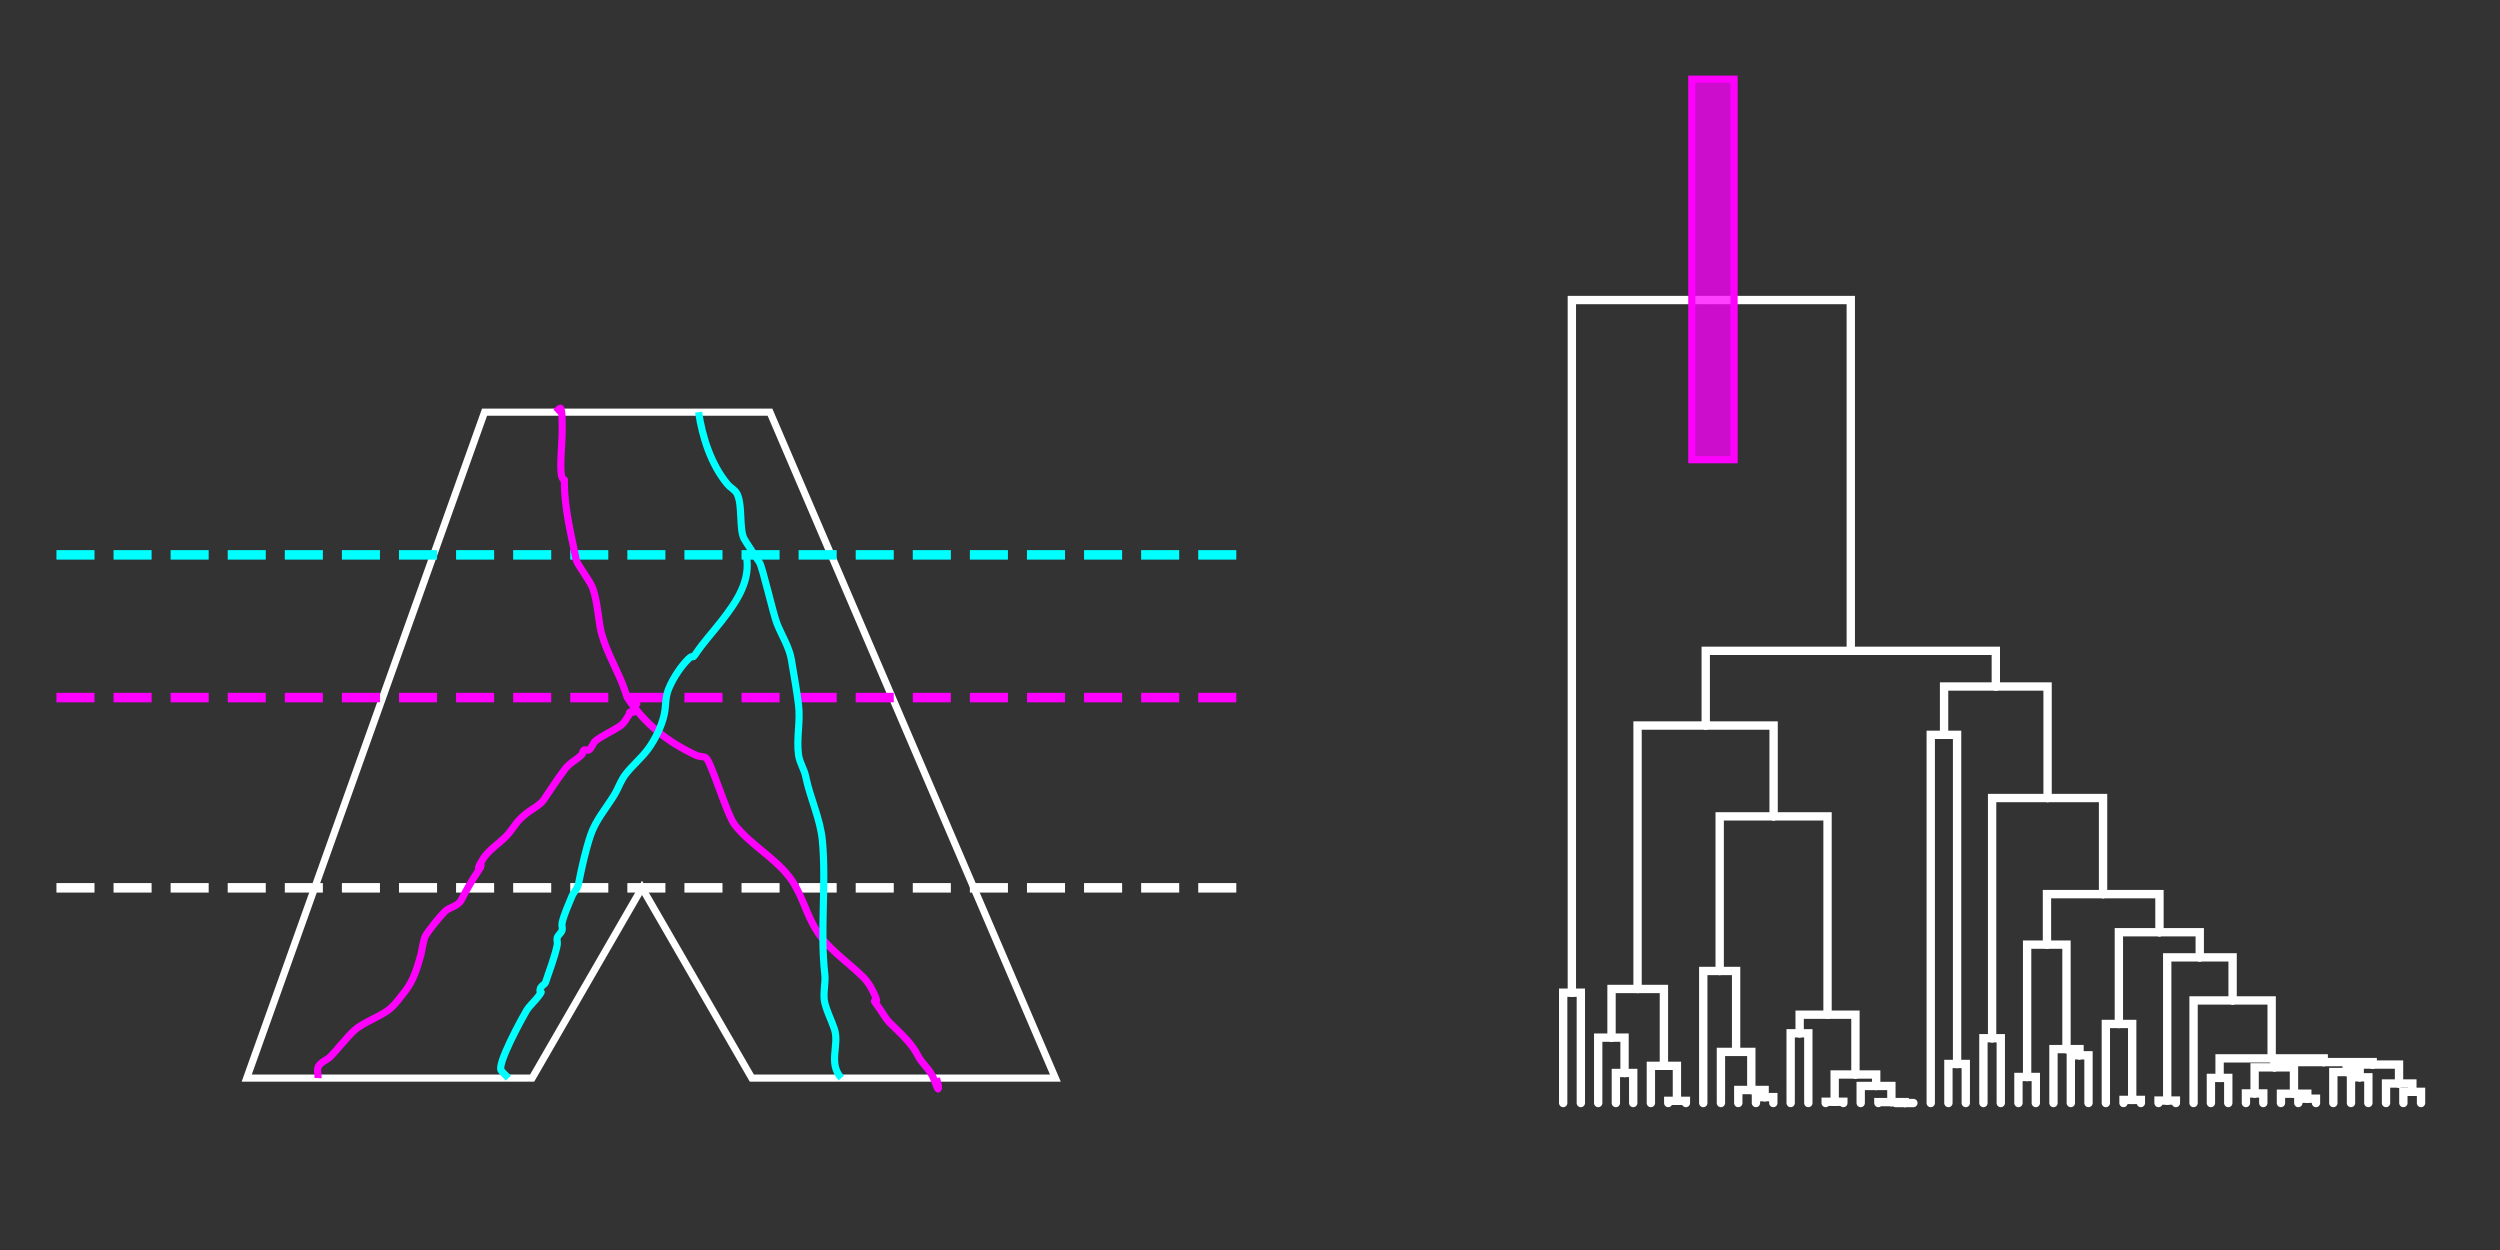<?xml version="1.0" encoding="UTF-8" standalone="no"?>
<!-- Created with Inkscape (http://www.inkscape.org/) -->

<svg
   width="500"
   height="250"
   viewBox="0 0 132.292 66.146"
   version="1.1"
   id="svg5"
   inkscape:version="1.1 (1:1.1+202105261517+ce6663b3b7)"
   sodipodi:docname="wo_fossils.svg"
   xmlns:inkscape="http://www.inkscape.org/namespaces/inkscape"
   xmlns:sodipodi="http://sodipodi.sourceforge.net/DTD/sodipodi-0.dtd"
   xmlns="http://www.w3.org/2000/svg"
   xmlns:svg="http://www.w3.org/2000/svg">
  <rect x="0" y="0" width="132.292" height="66.146" fill="#333333" stroke="none"/>
  <sodipodi:namedview
     id="namedview7"
     pagecolor="#505050"
     bordercolor="#ffffff"
     borderopacity="1"
     inkscape:pageshadow="0"
     inkscape:pageopacity="0"
     inkscape:pagecheckerboard="1"
     inkscape:document-units="px"
     showgrid="true"
     inkscape:zoom="1.4125"
     inkscape:cx="294.15929"
     inkscape:cy="192.21239"
     inkscape:window-width="2048"
     inkscape:window-height="1020"
     inkscape:window-x="260"
     inkscape:window-y="150"
     inkscape:window-maximized="0"
     inkscape:current-layer="layer1"
     width="500px">
    <inkscape:grid
       type="xygrid"
       id="grid42" />
  </sodipodi:namedview>
  <defs
     id="defs2">
    <clipPath
       id="t4d1a2a7efa2248d0bcef25abe265717d">
      <rect
         x="30"
         y="30"
         width="340"
         height="340"
         id="rect3987" />
    </clipPath>
  </defs>
  <g
     inkscape:label="Layer 1"
     inkscape:groupmode="layer"
     id="layer1">
    <path
       style="fill:none;stroke:#ffffff;stroke-width:0.378;stroke-linecap:butt;stroke-linejoin:miter;stroke-miterlimit:4;stroke-dasharray:none;stroke-opacity:1"
       d="m 13.056,57.05 h 15.103 l 5.813,-10.068 5.813,10.068 H 55.847 L 40.744,21.81 H 25.641 Z"
       id="path44" />
    <path
       style="fill:#ffffff;stroke:#ffffff;stroke-width:0.503;stroke-linecap:butt;stroke-linejoin:miter;stroke-miterlimit:4;stroke-dasharray:2.014, 1.007;stroke-dashoffset:0;stroke-opacity:1"
       d="M 2.987,46.981 H 65.915"
       id="path993" />
    <path
       style="fill:#00ffff;stroke:#ff00ff;stroke-width:0.503;stroke-linecap:butt;stroke-linejoin:miter;stroke-miterlimit:4;stroke-dasharray:2.014, 1.007;stroke-dashoffset:0;stroke-opacity:1"
       d="M 2.987,36.913 H 65.915"
       id="path1075" />
    <path
       style="fill:#00ffff;stroke:#00ffff;stroke-width:0.503;stroke-linecap:butt;stroke-linejoin:miter;stroke-miterlimit:4;stroke-dasharray:2.014, 1.007;stroke-dashoffset:0;stroke-opacity:1"
       d="M 2.987,29.362 H 65.915"
       id="path1077" />
    <path
       style="fill:none;stroke:#ff00ff;stroke-width:0.378;stroke-linecap:butt;stroke-linejoin:miter;stroke-miterlimit:4;stroke-dasharray:none;stroke-opacity:1"
       d="m 16.831,57.05 c 0.009,-0.211 -0.079,-0.451 0.027,-0.634 0.134,-0.233 0.44,-0.314 0.63,-0.504 0.305,-0.305 0.908,-1.073 1.26,-1.386 0.565,-0.502 1.505,-0.749 2.016,-1.26 0.232,-0.232 0.425,-0.5 0.63,-0.756 0.502,-0.627 0.677,-1.285 0.882,-2.003 0.042,-0.147 0.127,-0.807 0.252,-1.008 0.19,-0.305 0.721,-0.973 1.008,-1.26 0.253,-0.253 0.695,-0.258 0.882,-0.63 0.251,-0.498 0.552,-1.018 0.88,-1.511 0.51,-0.765 -0.363,0.395 0.252,-0.63 0.322,-0.536 0.995,-0.897 1.386,-1.386 0.392,-0.49 0.361,-0.574 0.882,-1.008 0.255,-0.212 0.766,-0.472 0.945,-0.738 0.378,-0.561 0.735,-1.107 1.134,-1.638 0.246,-0.328 0.616,-0.49 0.882,-0.756 0.066,-0.066 0.048,-0.2 0.126,-0.252 0.07,-0.047 0.182,0.047 0.252,0 0.175,-0.116 0.21,-0.378 0.378,-0.504 0.391,-0.293 0.855,-0.485 1.259,-0.754 0.239,-0.16 0.354,-0.404 0.504,-0.63 -0.013,-0.25 0.184,-0.06 0.251,-0.126 0.022,-0.022 -0.021,-0.212 0,-0.239 0.215,-0.283 0.286,-0.161 -0.358,-0.522"
       id="path1220" />
    <path
       style="fill:none;stroke:#ff00ff;stroke-width:0.378;stroke-linecap:butt;stroke-linejoin:miter;stroke-miterlimit:4;stroke-dasharray:none;stroke-opacity:1"
       d="m 49.554,57.05 c 0.036,0.178 0.115,0.353 0.107,0.534 -0.009,0.188 -0.182,-0.33 -0.252,-0.504 -0.201,-0.504 -0.616,-0.781 -0.833,-1.214 -0.349,-0.698 -0.953,-1.205 -1.5,-1.752 -0.215,-0.215 -0.439,-0.628 -0.63,-0.882 -0.441,-0.588 0.122,0.076 -0.126,-0.504 -0.156,-0.364 -0.35,-0.728 -0.63,-1.008 -0.95,-0.948 -1.981,-1.527 -2.654,-2.778 -0.46,-0.856 -0.672,-1.772 -1.271,-2.543 -0.835,-1.073 -2.056,-1.69 -2.898,-2.772 -0.39,-0.501 -1.259,-3.376 -1.511,-3.527 -0.149,-0.089 -0.347,-0.053 -0.504,-0.126 -1.537,-0.712 -2.706,-1.647 -3.659,-3.061 -0.102,-0.283 -0.189,-0.572 -0.305,-0.849 -0.35,-0.836 -0.977,-1.956 -1.134,-2.898 -0.113,-0.676 -0.162,-1.369 -0.378,-2.016 -0.124,-0.372 -0.84,-1.3 -0.882,-1.512 -0.271,-1.355 -0.63,-2.734 -0.63,-4.132 0,-0.29 0.028,0.064 -0.118,-0.239 -0.16,-0.33 0,-1.849 0,-2.256 0,-0.143 0.032,-1.466 -0.098,-1.413 -0.097,0.04 -0.154,0.142 -0.231,0.213"
       id="path1222" />
    <path
       style="fill:none;stroke:#00ffff;stroke-width:0.378;stroke-linecap:butt;stroke-linejoin:miter;stroke-miterlimit:4;stroke-dasharray:none;stroke-opacity:1"
       d="m 36.968,21.81 c 0.199,1.324 0.656,2.766 1.53,3.815 0.152,0.183 0.398,0.292 0.504,0.504 0.306,0.612 0.099,1.834 0.372,2.379 0.062,0.124 0.794,1.228 0.808,1.244 0.15,0.169 0.731,2.741 0.938,3.259 0.246,0.614 0.647,1.237 0.756,1.89 0.13,0.781 0.282,1.617 0.381,2.408 0.108,0.867 -0.124,1.781 0,2.646 0.059,0.414 0.3,0.744 0.378,1.134 0.227,1.136 0.778,2.231 0.885,3.417 0.212,2.339 -0.133,4.723 0.126,7.053 0.053,0.476 -0.116,1.048 0,1.512 0.123,0.49 0.339,0.887 0.503,1.367 0.292,0.858 -0.351,1.817 0.371,2.609"
       id="path1224" />
    <path
       style="fill:none;stroke:#00ffff;stroke-width:0.378;stroke-linecap:butt;stroke-linejoin:miter;stroke-miterlimit:4;stroke-dasharray:none;stroke-opacity:1"
       d="m 39.486,29.362 c 0.274,1.35 -0.511,2.479 -1.307,3.503 -0.46,0.591 -0.972,1.142 -1.386,1.764 -0.193,0.289 -0.072,-0.054 -0.378,0.252 -0.38,0.38 -0.779,0.978 -1.008,1.512 -0.223,0.52 -0.15,0.874 -0.252,1.383 -0.126,0.629 -0.496,1.374 -0.882,1.89 -0.332,0.443 -0.784,0.823 -1.132,1.258 -0.308,0.384 -0.388,0.731 -0.63,1.134 -0.418,0.696 -0.991,1.336 -1.26,2.142 -0.27,0.809 -0.461,1.681 -0.628,2.517 -0.075,0.373 -0.249,0.433 -0.378,0.756 -0.167,0.417 -0.417,0.949 -0.504,1.383 -0.025,0.124 0.04,0.258 0,0.378 -0.048,0.144 -0.204,0.234 -0.252,0.378 -0.04,0.12 0.025,0.254 0,0.378 -0.127,0.635 -0.43,1.416 -0.63,2.016 -0.009,0.028 -0.24,0.222 -0.25,0.25 -0.159,0.444 0.233,-0.003 -0.124,0.475 -0.186,0.25 -0.469,0.489 -0.628,0.754 -0.212,0.353 -1.582,2.854 -1.335,3.164 0.115,0.144 0.254,0.267 0.381,0.4"
       id="path1226" />
    <g
       class="toytree-Edges"
       style="font-size:12px;font-family:Helvetica;fill:none;fill-opacity:1;stroke:#232323;stroke-width:2;stroke-linecap:round;stroke-opacity:1"
       id="g4088"
       transform="matrix(0.164,0,0,0.164,72.616,7.397)">
      <g
         id="g4740">
        <path
           d="m 109.4,51.7 h -45 v 223.5"
           id="98,97"
           style="fill:none;stroke:#ffffff;stroke-width:2.692;stroke-miterlimit:4;stroke-dasharray:none;stroke-opacity:1" />
        <path
           d="m 109.4,51.7 h 45 v 113.2"
           id="98,96"
           style="fill:none;stroke:#ffffff;stroke-width:2.692;stroke-miterlimit:4;stroke-dasharray:none;stroke-opacity:1" />
        <path
           d="M 154.4,164.9 H 107.6 V 189"
           id="96,95"
           style="fill:none;stroke:#ffffff;stroke-width:2.692;stroke-miterlimit:4;stroke-dasharray:none;stroke-opacity:1" />
        <path
           d="m 154.4,164.9 h 46.8 v 11.5"
           id="96,94"
           style="fill:none;stroke:#ffffff;stroke-width:2.692;stroke-miterlimit:4;stroke-dasharray:none;stroke-opacity:1" />
        <path
           d="m 107.6,189 h -22 v 85"
           id="95,93"
           style="fill:none;stroke:#ffffff;stroke-width:2.692;stroke-miterlimit:4;stroke-dasharray:none;stroke-opacity:1" />
        <path
           d="m 107.6,189 h 21.9 v 29.3"
           id="95,92"
           style="fill:none;stroke:#ffffff;stroke-width:2.692;stroke-miterlimit:4;stroke-dasharray:none;stroke-opacity:1" />
        <path
           d="M 201.2,176.4 H 184.5 V 192"
           id="94,91"
           style="fill:none;stroke:#ffffff;stroke-width:2.692;stroke-miterlimit:4;stroke-dasharray:none;stroke-opacity:1" />
        <path
           d="m 201.2,176.4 h 16.7 v 36"
           id="94,90"
           style="fill:none;stroke:#ffffff;stroke-width:2.692;stroke-miterlimit:4;stroke-dasharray:none;stroke-opacity:1" />
        <path
           d="m 85.6,274 h -8.4 v 15.7"
           id="93,89"
           style="fill:none;stroke:#ffffff;stroke-width:2.692;stroke-miterlimit:4;stroke-dasharray:none;stroke-opacity:1" />
        <path
           d="m 85.6,274 h 8.5 v 24.8"
           id="93,88"
           style="fill:none;stroke:#ffffff;stroke-width:2.692;stroke-miterlimit:4;stroke-dasharray:none;stroke-opacity:1" />
        <path
           d="m 129.5,218.3 h -17.4 v 49.9"
           id="92,87"
           style="fill:none;stroke:#ffffff;stroke-width:2.692;stroke-miterlimit:4;stroke-dasharray:none;stroke-opacity:1" />
        <path
           d="m 129.5,218.3 h 17.4 v 64"
           id="92,86"
           style="fill:none;stroke:#ffffff;stroke-width:2.692;stroke-miterlimit:4;stroke-dasharray:none;stroke-opacity:1" />
        <path
           d="m 184.5,192 h 4.2 v 106.2"
           id="91,85"
           style="fill:none;stroke:#ffffff;stroke-width:2.692;stroke-miterlimit:4;stroke-dasharray:none;stroke-opacity:1" />
        <path
           d="M 217.9,212.4 H 200 v 77.5"
           id="90,84"
           style="fill:none;stroke:#ffffff;stroke-width:2.692;stroke-miterlimit:4;stroke-dasharray:none;stroke-opacity:1" />
        <path
           d="m 217.9,212.4 h 17.9 v 31"
           id="90,83"
           style="fill:none;stroke:#ffffff;stroke-width:2.692;stroke-miterlimit:4;stroke-dasharray:none;stroke-opacity:1" />
        <path
           d="m 77.2,289.7 h 4.2 v 11.4"
           id="89,82"
           style="fill:none;stroke:#ffffff;stroke-width:2.692;stroke-miterlimit:4;stroke-dasharray:none;stroke-opacity:1" />
        <path
           d="m 94.1,298.8 h 4.2 v 11.3"
           id="88,81"
           style="fill:none;stroke:#ffffff;stroke-width:2.692;stroke-miterlimit:4;stroke-dasharray:none;stroke-opacity:1" />
        <path
           d="m 112.1,268.2 h 5.3 v 26.1"
           id="87,80"
           style="fill:none;stroke:#ffffff;stroke-width:2.692;stroke-miterlimit:4;stroke-dasharray:none;stroke-opacity:1" />
        <path
           d="m 146.9,282.3 h -9 v 6"
           id="86,79"
           style="fill:none;stroke:#ffffff;stroke-width:2.692;stroke-miterlimit:4;stroke-dasharray:none;stroke-opacity:1" />
        <path
           d="m 146.9,282.3 h 9 v 19.3"
           id="86,78"
           style="fill:none;stroke:#ffffff;stroke-width:2.692;stroke-miterlimit:4;stroke-dasharray:none;stroke-opacity:1" />
        <path
           d="m 235.8,243.4 h -18.1 v 16.3"
           id="83,77"
           style="fill:none;stroke:#ffffff;stroke-width:2.692;stroke-miterlimit:4;stroke-dasharray:none;stroke-opacity:1" />
        <path
           d="M 235.8,243.4 H 254 v 12.3"
           id="83,76"
           style="fill:none;stroke:#ffffff;stroke-width:2.692;stroke-miterlimit:4;stroke-dasharray:none;stroke-opacity:1" />
        <path
           d="m 117.4,294.3 h 4.9 v 12.3"
           id="80,75"
           style="fill:none;stroke:#ffffff;stroke-width:2.692;stroke-miterlimit:4;stroke-dasharray:none;stroke-opacity:1" />
        <path
           d="m 155.9,301.6 h -6.7 v 8.8"
           id="78,74"
           style="fill:none;stroke:#ffffff;stroke-width:2.692;stroke-miterlimit:4;stroke-dasharray:none;stroke-opacity:1" />
        <path
           d="m 155.9,301.6 h 6.7 v 3.7"
           id="78,73"
           style="fill:none;stroke:#ffffff;stroke-width:2.692;stroke-miterlimit:4;stroke-dasharray:none;stroke-opacity:1" />
        <path
           d="m 217.7,259.7 h -6.4 v 42.7"
           id="77,72"
           style="fill:none;stroke:#ffffff;stroke-width:2.692;stroke-miterlimit:4;stroke-dasharray:none;stroke-opacity:1" />
        <path
           d="m 217.7,259.7 h 6.3 v 33.7"
           id="77,71"
           style="fill:none;stroke:#ffffff;stroke-width:2.692;stroke-miterlimit:4;stroke-dasharray:none;stroke-opacity:1" />
        <path
           d="m 254,255.7 h -13.1 v 29.6"
           id="76,70"
           style="fill:none;stroke:#ffffff;stroke-width:2.692;stroke-miterlimit:4;stroke-dasharray:none;stroke-opacity:1" />
        <path
           d="m 254,255.7 h 13 v 8.1"
           id="76,69"
           style="fill:none;stroke:#ffffff;stroke-width:2.692;stroke-miterlimit:4;stroke-dasharray:none;stroke-opacity:1" />
        <path
           d="m 122.3,306.6 h 4.3 v 2.3"
           id="75,68"
           style="fill:none;stroke:#ffffff;stroke-width:2.692;stroke-miterlimit:4;stroke-dasharray:none;stroke-opacity:1" />
        <path
           d="m 162.6,305.3 h 4.9 v 5.2"
           id="73,67"
           style="fill:none;stroke:#ffffff;stroke-width:2.692;stroke-miterlimit:4;stroke-dasharray:none;stroke-opacity:1" />
        <path
           d="m 224,293.4 h 4.2 v 2"
           id="71,66"
           style="fill:none;stroke:#ffffff;stroke-width:2.692;stroke-miterlimit:4;stroke-dasharray:none;stroke-opacity:1" />
        <path
           d="m 240.9,285.3 h 4.3 v 24.5"
           id="70,65"
           style="fill:none;stroke:#ffffff;stroke-width:2.692;stroke-miterlimit:4;stroke-dasharray:none;stroke-opacity:1" />
        <path
           d="M 267,263.8 H 256.5 V 310"
           id="69,64"
           style="fill:none;stroke:#ffffff;stroke-width:2.692;stroke-miterlimit:4;stroke-dasharray:none;stroke-opacity:1" />
        <path
           d="m 267,263.8 h 10.6 v 13.9"
           id="69,63"
           style="fill:none;stroke:#ffffff;stroke-width:2.692;stroke-miterlimit:4;stroke-dasharray:none;stroke-opacity:1" />
        <path
           d="m 167.5,310.5 h 4.3 v 0.3"
           id="67,62"
           style="fill:none;stroke:#ffffff;stroke-width:2.692;stroke-miterlimit:4;stroke-dasharray:none;stroke-opacity:1" />
        <path
           d="m 277.6,277.7 h 12.6 v 18.7"
           id="63,61"
           style="fill:none;stroke:#ffffff;stroke-width:2.692;stroke-miterlimit:4;stroke-dasharray:none;stroke-opacity:1" />
        <path
           d="m 290.2,296.4 h -16.8 v 6.3"
           id="61,60"
           style="fill:none;stroke:#ffffff;stroke-width:2.692;stroke-miterlimit:4;stroke-dasharray:none;stroke-opacity:1" />
        <path
           d="M 290.2,296.4 H 307 v 1.2"
           id="61,59"
           style="fill:none;stroke:#ffffff;stroke-width:2.692;stroke-miterlimit:4;stroke-dasharray:none;stroke-opacity:1" />
        <path
           d="m 307,297.6 h -15.9 v 1.7"
           id="59,58"
           style="fill:none;stroke:#ffffff;stroke-width:2.692;stroke-miterlimit:4;stroke-dasharray:none;stroke-opacity:1" />
        <path
           d="m 307,297.6 h 15.8 v 0.8"
           id="59,57"
           style="fill:none;stroke:#ffffff;stroke-width:2.692;stroke-miterlimit:4;stroke-dasharray:none;stroke-opacity:1" />
        <path
           d="m 291.1,299.3 h -6.4 v 8.4"
           id="58,56"
           style="fill:none;stroke:#ffffff;stroke-width:2.692;stroke-miterlimit:4;stroke-dasharray:none;stroke-opacity:1" />
        <path
           d="m 291.1,299.3 h 6.3 v 8.5"
           id="58,55"
           style="fill:none;stroke:#ffffff;stroke-width:2.692;stroke-miterlimit:4;stroke-dasharray:none;stroke-opacity:1" />
        <path
           d="m 322.8,298.4 h -8.4 v 2.4"
           id="57,54"
           style="fill:none;stroke:#ffffff;stroke-width:2.692;stroke-miterlimit:4;stroke-dasharray:none;stroke-opacity:1" />
        <path
           d="m 322.8,298.4 h 8.5 v 6.1"
           id="57,53"
           style="fill:none;stroke:#ffffff;stroke-width:2.692;stroke-miterlimit:4;stroke-dasharray:none;stroke-opacity:1" />
        <path
           d="m 297.4,307.8 h 4.3 v 1.6"
           id="55,52"
           style="fill:none;stroke:#ffffff;stroke-width:2.692;stroke-miterlimit:4;stroke-dasharray:none;stroke-opacity:1" />
        <path
           d="m 314.4,300.8 h 4.2 v 1.7"
           id="54,51"
           style="fill:none;stroke:#ffffff;stroke-width:2.692;stroke-miterlimit:4;stroke-dasharray:none;stroke-opacity:1" />
        <path
           d="m 331.3,304.5 h 4.3 v 2.7"
           id="53,50"
           style="fill:none;stroke:#ffffff;stroke-width:2.692;stroke-miterlimit:4;stroke-dasharray:none;stroke-opacity:1" />
        <path
           d="m 64.4,275.2 h -2.8 v 35.6"
           id="97,49"
           style="fill:none;stroke:#ffffff;stroke-width:2.692;stroke-miterlimit:4;stroke-dasharray:none;stroke-opacity:1" />
        <path
           d="m 64.4,275.2 h 2.9 v 35.6"
           id="97,48"
           style="fill:none;stroke:#ffffff;stroke-width:2.692;stroke-miterlimit:4;stroke-dasharray:none;stroke-opacity:1" />
        <path
           d="m 77.2,289.7 h -4.3 v 21.1"
           id="89,47"
           style="fill:none;stroke:#ffffff;stroke-width:2.692;stroke-miterlimit:4;stroke-dasharray:none;stroke-opacity:1" />
        <path
           d="m 81.4,301.1 h -2.8 v 9.7"
           id="82,46"
           style="fill:none;stroke:#ffffff;stroke-width:2.692;stroke-miterlimit:4;stroke-dasharray:none;stroke-opacity:1" />
        <path
           d="m 81.4,301.1 h 2.8 v 9.7"
           id="82,45"
           style="fill:none;stroke:#ffffff;stroke-width:2.692;stroke-miterlimit:4;stroke-dasharray:none;stroke-opacity:1" />
        <path
           d="m 94.1,298.8 h -4.2 v 12"
           id="88,44"
           style="fill:none;stroke:#ffffff;stroke-width:2.692;stroke-miterlimit:4;stroke-dasharray:none;stroke-opacity:1" />
        <path
           d="m 98.3,310.1 h -2.8 v 0.7"
           id="81,43"
           style="fill:none;stroke:#ffffff;stroke-width:2.692;stroke-miterlimit:4;stroke-dasharray:none;stroke-opacity:1" />
        <path
           d="m 98.3,310.1 h 2.9 v 0.7"
           id="81,42"
           style="fill:none;stroke:#ffffff;stroke-width:2.692;stroke-miterlimit:4;stroke-dasharray:none;stroke-opacity:1" />
        <path
           d="m 112.1,268.2 h -5.3 v 42.6"
           id="87,41"
           style="fill:none;stroke:#ffffff;stroke-width:2.692;stroke-miterlimit:4;stroke-dasharray:none;stroke-opacity:1" />
        <path
           d="m 117.4,294.3 h -4.9 v 16.5"
           id="80,40"
           style="fill:none;stroke:#ffffff;stroke-width:2.692;stroke-miterlimit:4;stroke-dasharray:none;stroke-opacity:1" />
        <path
           d="m 122.3,306.6 h -4.2 v 4.2"
           id="75,39"
           style="fill:none;stroke:#ffffff;stroke-width:2.692;stroke-miterlimit:4;stroke-dasharray:none;stroke-opacity:1" />
        <path
           d="m 126.6,308.9 h -2.8 v 1.9"
           id="68,38"
           style="fill:none;stroke:#ffffff;stroke-width:2.692;stroke-miterlimit:4;stroke-dasharray:none;stroke-opacity:1" />
        <path
           d="m 126.6,308.9 h 2.8 v 1.9"
           id="68,37"
           style="fill:none;stroke:#ffffff;stroke-width:2.692;stroke-miterlimit:4;stroke-dasharray:none;stroke-opacity:1" />
        <path
           d="M 137.9,288.3 H 135 v 22.5"
           id="79,36"
           style="fill:none;stroke:#ffffff;stroke-width:2.692;stroke-miterlimit:4;stroke-dasharray:none;stroke-opacity:1" />
        <path
           d="m 137.9,288.3 h 2.8 v 22.5"
           id="79,35"
           style="fill:none;stroke:#ffffff;stroke-width:2.692;stroke-miterlimit:4;stroke-dasharray:none;stroke-opacity:1" />
        <path
           d="m 149.2,310.4 h -2.9 v 0.4"
           id="74,34"
           style="fill:none;stroke:#ffffff;stroke-width:2.692;stroke-miterlimit:4;stroke-dasharray:none;stroke-opacity:1" />
        <path
           d="m 149.2,310.4 h 2.8 v 0.4"
           id="74,33"
           style="fill:none;stroke:#ffffff;stroke-width:2.692;stroke-miterlimit:4;stroke-dasharray:none;stroke-opacity:1" />
        <path
           d="m 162.6,305.3 h -5 v 5.5"
           id="73,32"
           style="fill:none;stroke:#ffffff;stroke-width:2.692;stroke-miterlimit:4;stroke-dasharray:none;stroke-opacity:1" />
        <path
           d="m 167.5,310.5 h -4.2 v 0.3"
           id="67,31"
           style="fill:none;stroke:#ffffff;stroke-width:2.692;stroke-miterlimit:4;stroke-dasharray:none;stroke-opacity:1" />
        <path
           d="m 171.8,310.8 h -2.9 v 0"
           id="62,30"
           style="fill:none;stroke:#ffffff;stroke-width:2.692;stroke-miterlimit:4;stroke-dasharray:none;stroke-opacity:1" />
        <path
           d="m 171.8,310.8 h 2.8 v 0"
           id="62,29"
           style="fill:none;stroke:#ffffff;stroke-width:2.692;stroke-miterlimit:4;stroke-dasharray:none;stroke-opacity:1" />
        <path
           d="m 184.5,192 h -4.3 v 118.8"
           id="91,28"
           style="fill:none;stroke:#ffffff;stroke-width:2.692;stroke-miterlimit:4;stroke-dasharray:none;stroke-opacity:1" />
        <path
           d="m 188.7,298.2 h -2.8 v 12.6"
           id="85,27"
           style="fill:none;stroke:#ffffff;stroke-width:2.692;stroke-miterlimit:4;stroke-dasharray:none;stroke-opacity:1" />
        <path
           d="m 188.7,298.2 h 2.8 v 12.6"
           id="85,26"
           style="fill:none;stroke:#ffffff;stroke-width:2.692;stroke-miterlimit:4;stroke-dasharray:none;stroke-opacity:1" />
        <path
           d="m 200,289.9 h -2.8 v 20.9"
           id="84,25"
           style="fill:none;stroke:#ffffff;stroke-width:2.692;stroke-miterlimit:4;stroke-dasharray:none;stroke-opacity:1" />
        <path
           d="m 200,289.9 h 2.8 v 20.9"
           id="84,24"
           style="fill:none;stroke:#ffffff;stroke-width:2.692;stroke-miterlimit:4;stroke-dasharray:none;stroke-opacity:1" />
        <path
           d="m 211.3,302.4 h -2.8 v 8.4"
           id="72,23"
           style="fill:none;stroke:#ffffff;stroke-width:2.692;stroke-miterlimit:4;stroke-dasharray:none;stroke-opacity:1" />
        <path
           d="m 211.3,302.4 h 2.8 v 8.4"
           id="72,22"
           style="fill:none;stroke:#ffffff;stroke-width:2.692;stroke-miterlimit:4;stroke-dasharray:none;stroke-opacity:1" />
        <path
           d="m 224,293.4 h -4.2 v 17.4"
           id="71,21"
           style="fill:none;stroke:#ffffff;stroke-width:2.692;stroke-miterlimit:4;stroke-dasharray:none;stroke-opacity:1" />
        <path
           d="m 228.2,295.4 h -2.8 v 15.4"
           id="66,20"
           style="fill:none;stroke:#ffffff;stroke-width:2.692;stroke-miterlimit:4;stroke-dasharray:none;stroke-opacity:1" />
        <path
           d="m 228.2,295.4 h 2.9 v 15.4"
           id="66,19"
           style="fill:none;stroke:#ffffff;stroke-width:2.692;stroke-miterlimit:4;stroke-dasharray:none;stroke-opacity:1" />
        <path
           d="m 240.9,285.3 h -4.2 v 25.5"
           id="70,18"
           style="fill:none;stroke:#ffffff;stroke-width:2.692;stroke-miterlimit:4;stroke-dasharray:none;stroke-opacity:1" />
        <path
           d="m 245.2,309.8 h -2.8 v 1"
           id="65,17"
           style="fill:none;stroke:#ffffff;stroke-width:2.692;stroke-miterlimit:4;stroke-dasharray:none;stroke-opacity:1" />
        <path
           d="m 245.2,309.8 h 2.8 v 1"
           id="65,16"
           style="fill:none;stroke:#ffffff;stroke-width:2.692;stroke-miterlimit:4;stroke-dasharray:none;stroke-opacity:1" />
        <path
           d="m 256.5,310 h -2.8 v 0.8"
           id="64,15"
           style="fill:none;stroke:#ffffff;stroke-width:2.692;stroke-miterlimit:4;stroke-dasharray:none;stroke-opacity:1" />
        <path
           d="m 256.5,310 h 2.8 v 0.8"
           id="64,14"
           style="fill:none;stroke:#ffffff;stroke-width:2.692;stroke-miterlimit:4;stroke-dasharray:none;stroke-opacity:1" />
        <path
           d="M 277.6,277.7 H 265 v 33.1"
           id="63,13"
           style="fill:none;stroke:#ffffff;stroke-width:2.692;stroke-miterlimit:4;stroke-dasharray:none;stroke-opacity:1" />
        <path
           d="m 273.4,302.7 h -2.8 v 8.1"
           id="60,12"
           style="fill:none;stroke:#ffffff;stroke-width:2.692;stroke-miterlimit:4;stroke-dasharray:none;stroke-opacity:1" />
        <path
           d="m 273.4,302.7 h 2.8 v 8.1"
           id="60,11"
           style="fill:none;stroke:#ffffff;stroke-width:2.692;stroke-miterlimit:4;stroke-dasharray:none;stroke-opacity:1" />
        <path
           d="m 284.7,307.7 h -2.8 v 3.1"
           id="56,10"
           style="fill:none;stroke:#ffffff;stroke-width:2.692;stroke-miterlimit:4;stroke-dasharray:none;stroke-opacity:1" />
        <path
           d="m 284.7,307.7 h 2.8 v 3.1"
           id="56,9"
           style="fill:none;stroke:#ffffff;stroke-width:2.692;stroke-miterlimit:4;stroke-dasharray:none;stroke-opacity:1" />
        <path
           d="m 297.4,307.8 h -4.2 v 3"
           id="55,8"
           style="fill:none;stroke:#ffffff;stroke-width:2.692;stroke-miterlimit:4;stroke-dasharray:none;stroke-opacity:1" />
        <path
           d="m 301.7,309.4 h -2.9 v 1.4"
           id="52,7"
           style="fill:none;stroke:#ffffff;stroke-width:2.692;stroke-miterlimit:4;stroke-dasharray:none;stroke-opacity:1" />
        <path
           d="m 301.7,309.4 h 2.8 v 1.4"
           id="52,6"
           style="fill:none;stroke:#ffffff;stroke-width:2.692;stroke-miterlimit:4;stroke-dasharray:none;stroke-opacity:1" />
        <path
           d="m 314.4,300.8 h -4.3 v 10"
           id="54,5"
           style="fill:none;stroke:#ffffff;stroke-width:2.692;stroke-miterlimit:4;stroke-dasharray:none;stroke-opacity:1" />
        <path
           d="m 318.6,302.5 h -2.8 v 8.3"
           id="51,4"
           style="fill:none;stroke:#ffffff;stroke-width:2.692;stroke-miterlimit:4;stroke-dasharray:none;stroke-opacity:1" />
        <path
           d="m 318.6,302.5 h 2.8 v 8.3"
           id="51,3"
           style="fill:none;stroke:#ffffff;stroke-width:2.692;stroke-miterlimit:4;stroke-dasharray:none;stroke-opacity:1" />
        <path
           d="m 331.3,304.5 h -4.2 v 6.3"
           id="53,2"
           style="fill:none;stroke:#ffffff;stroke-width:2.692;stroke-miterlimit:4;stroke-dasharray:none;stroke-opacity:1" />
        <path
           d="m 335.6,307.2 h -2.9 v 3.6"
           id="50,1"
           style="fill:none;stroke:#ffffff;stroke-width:2.692;stroke-miterlimit:4;stroke-dasharray:none;stroke-opacity:1" />
        <path
           d="m 335.6,307.2 h 2.8 v 3.6"
           id="50,0"
           style="fill:none;stroke:#ffffff;stroke-width:2.692;stroke-miterlimit:4;stroke-dasharray:none;stroke-opacity:1" />
      </g>
    </g>
    <g
       class="toytree-TipLabels"
       style="font-weight:normal;font-size:11px;font-family:helvetica;white-space:pre;fill:#232323;fill-opacity:1;stroke:none;stroke-width:1;stroke-opacity:1"
       id="g4290"
       transform="matrix(0.265,0,0,0.265,149.648,138.933)" />
    <rect
       style="fill:#ff00ff;fill-opacity:0.749;stroke:#ff00ff;stroke-width:0.378;stroke-linecap:square;stroke-miterlimit:4;stroke-dasharray:none;stroke-dashoffset:0;stroke-opacity:1"
       id="rect5611"
       width="2.237"
       height="20.137"
       x="89.525"
       y="4.19" />
  </g>
</svg>
